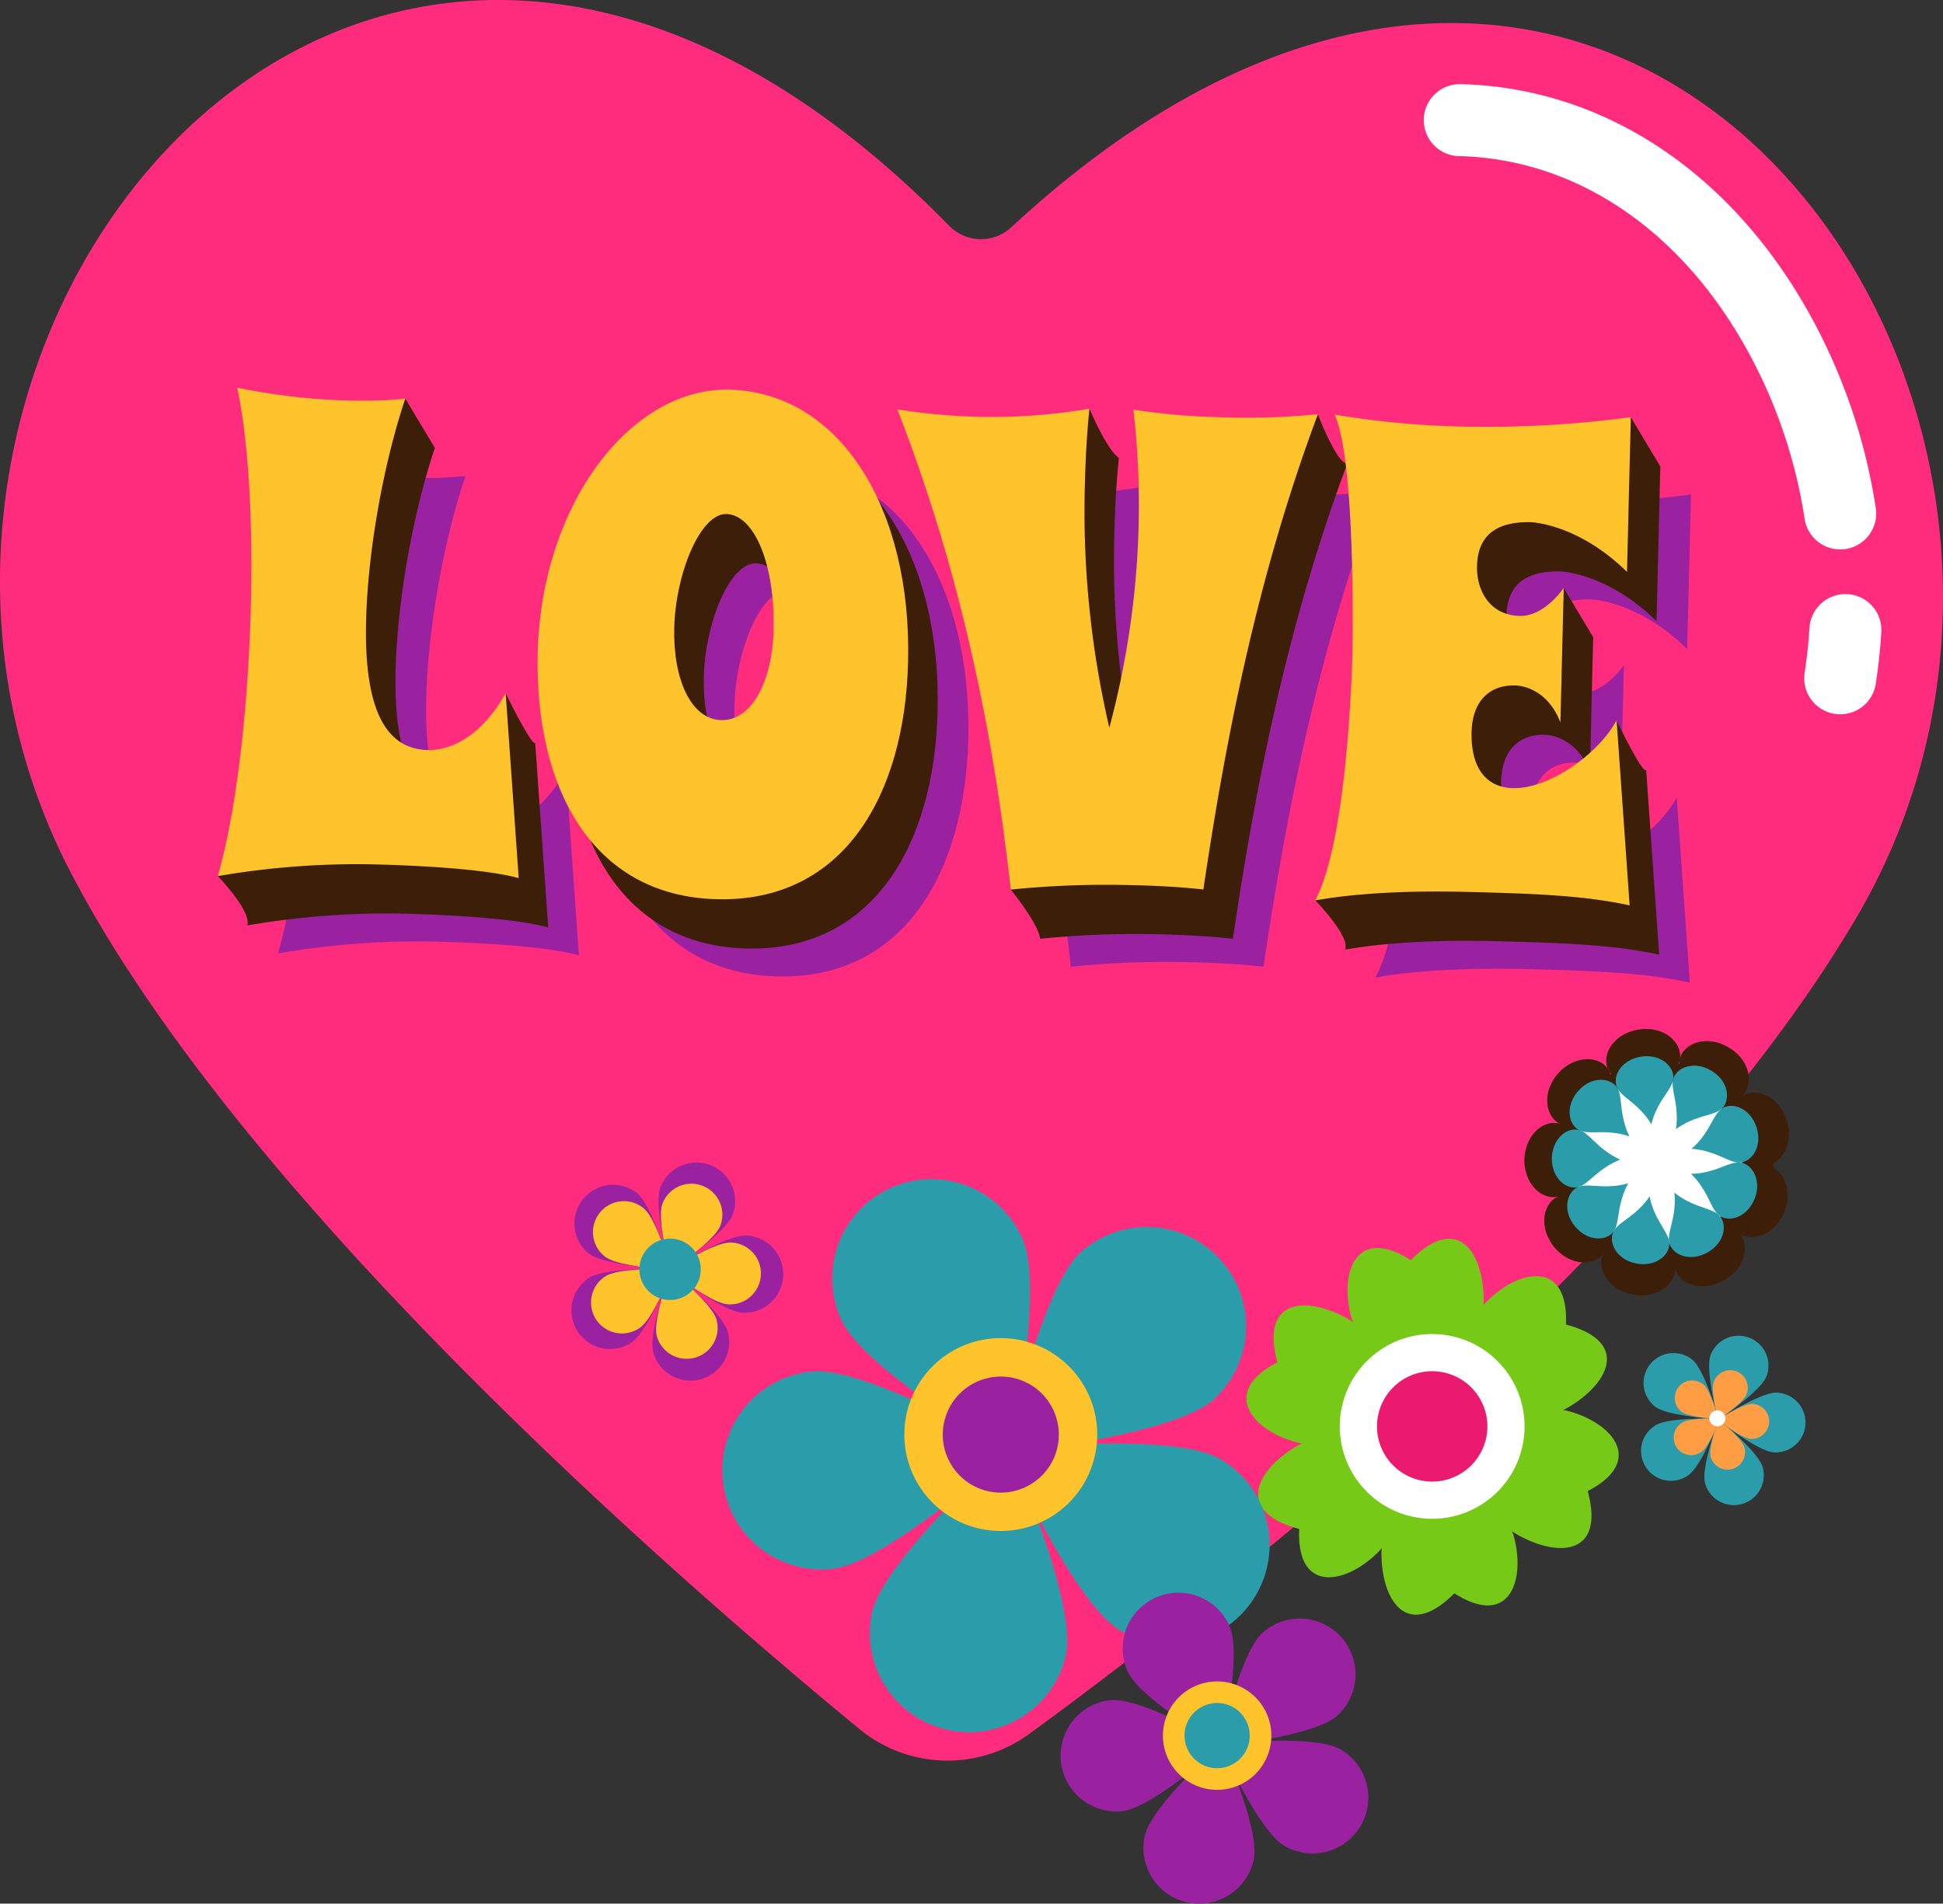 <svg xmlns="http://www.w3.org/2000/svg" width="1080" height="1058.21" viewBox="0 0 1080 1058.21"><rect x="0" y="0" width="1080" height="1058.21" fill="#333333" stroke="none"/><g id="Слой_2" data-name="Слой 2"><g id="hippie06_145798021"><g id="hippie06_145798021-2" data-name="hippie06_145798021"><path d="M562.16 126.3a24.73 24.73.0 0 1-34.61-.84C202.11-206.65-112.54 193.24 39.32 485c94.8 182 336.73 392.5 438.42 476.15a77 77 0 0 0 94.36 2.7C679 885.7 924.61 693.81 1032.5 509 1198.26 224.93 903.34-189.69 562.16 126.3z" fill="#ff2c7d"/><path d="M1025.75 350.23q-.84 13.47-2.88 26.83" fill="none" stroke="#fff" stroke-linecap="round" stroke-miterlimit="10" stroke-width="40"/><path d="M811.39 66.78C883.1 68.52 947.46 111.13 988 183.7a302.34 302.34.0 0 1 34.86 101.71" fill="none" stroke="#fff" stroke-linecap="round" stroke-miterlimit="10" stroke-width="40"/><path d="M721.15 801.87c.82.21 1.72.36 2.6.52-1.11.52-2.17 1.05-3.13 1.61-21.91 12.9-34.7 36.28 1.52 45.9-1.59 36.46 26.31 30.75 44.15 12.64.59-.6 1.17-1.3 1.75-2-.11 1.22-.18 2.4-.17 3.51.22 25.43 14.06 48.2 40.51 21.64 30.77 19.6 39.78-7.41 33-31.92-.22-.82-.72-1.77-1-2.63 1.07.76 2.12 1.44 3.14 2 22.13 12.52 48.78 11.92 39-24.27 32.37-16.86 13.49-38.15-11.13-44.55-.8-.22-1.7-.37-2.59-.52a32.44 32.44.0 0 0 3.12-1.61c21.92-12.9 34.72-36.28-1.51-45.9 1.58-36.45-26.3-30.75-44.15-12.63-.59.59-1.17 1.29-1.75 2 .11-1.22.18-2.4.17-3.51-.21-25.43-14.06-48.2-40.51-21.64-30.78-19.6-39.79 7.41-33 31.92.23.82.72 1.76 1 2.63a35.71 35.71.0 0 0-3.13-2c-22.14-12.53-48.77-11.93-39 24.26C677.66 774.17 696.54 795.48 721.15 801.87zm75.06-8.57-.14-.13a1.05 1.05.0 0 1 0-.19l.19-.06.14.14-.05.19z" fill="#77c918"/><path d="M744.73 791.68a51.35 51.35.0 1 0 52.59-50.1A51.35 51.35.0 0 0 744.73 791.68z" fill="#fff"/><path d="M765.4 792.17a30.68 30.68.0 1 0 31.41-29.93A30.68 30.68.0 0 0 765.4 792.17z" fill="#ea1b6f"/><path d="M947.74 824.45c-2.43-8.85 7.57-35.27 7.57-35.27s22.06 17.63 24.49 26.48a16.62 16.62.0 1 1-32.06 8.79z" fill="#2b9caa"/><path d="M949.24 817.36c-1.94-7.09 6.06-28.22 6.06-28.22s17.66 14.11 19.59 21.18a13.3 13.3.0 1 1-25.65 7z" fill="#2b9caa"/><path d="M950.86 809.77c-1.41-5.18 4.44-20.63 4.44-20.63s12.9 10.31 14.33 15.49a9.73 9.73.0 0 1-18.77 5.14z" fill="#ff9d45"/><path d="M986.17 807.35c-9.17-.43-31.2-18.1-31.2-18.1s23.58-15.54 32.75-15.11a16.62 16.62.0 1 1-1.55 33.21z" fill="#2b9caa"/><path d="M979.89 803.73c-7.34-.34-25-14.48-25-14.48s18.87-12.43 26.21-12.09a13.3 13.3.0 1 1-1.24 26.57z" fill="#2b9caa"/><path d="M973.18 799.84c-5.37-.25-18.26-10.59-18.26-10.59s13.8-9.09 19.16-8.85a9.73 9.73.0 0 1-.9 19.44z" fill="#ff9d45"/><path d="M981.93 765c-3.25 8.58-26.85 24.08-26.85 24.08s-7.5-27.23-4.25-35.82A16.62 16.62.0 0 1 981.93 765z" fill="#2b9caa"/><path d="M976.55 769.88c-2.6 6.87-21.5 19.27-21.5 19.27s-6-21.79-3.39-28.66a13.3 13.3.0 0 1 24.89 9.39z" fill="#2b9caa"/><path d="M970.77 775.07c-1.9 5-15.72 14.08-15.72 14.08s-4.38-15.93-2.48-20.95a9.73 9.73.0 1 1 18.2 6.87z" fill="#ff9d45"/><path d="M940.58 755.78c7.17 5.74 14.6 33 14.6 33s-28.2-1.28-35.37-7a16.62 16.62.0 0 1 20.77-26z" fill="#2b9caa"/><path d="M943.54 762.4c5.73 4.6 11.69 26.4 11.69 26.4s-22.58-1-28.31-5.63a13.3 13.3.0 1 1 16.62-20.77z" fill="#2b9caa"/><path d="M946.68 769.5c4.19 3.35 8.55 19.3 8.55 19.3s-16.51-.76-20.7-4.12a9.72 9.72.0 1 1 12.15-15.18z" fill="#ff9d45"/><path d="M920 792.43c7.66-5 35.87-3.69 35.87-3.69s-10 26.42-17.62 31.46A16.62 16.62.0 1 1 920 792.43z" fill="#2b9caa"/><path d="M927.21 791.66c6.14-4 28.71-3 28.71-3s-8 21.15-14.1 25.19a13.3 13.3.0 1 1-14.61-22.23z" fill="#2b9caa"/><path d="M934.93 790.87c4.49-3 21-2.17 21-2.17s-5.82 15.47-10.3 18.42a9.73 9.73.0 1 1-10.69-16.25z" fill="#ff9d45"/><path d="M958.88 787.25a4.45 4.45.0 1 1-5.47-3.12A4.46 4.46.0 0 1 958.88 787.25z" fill="#fff"/><path d="M363.15 751.86c-3.14-11.45 9.79-45.61 9.79-45.61S401.47 729 404.62 740.5a21.5 21.5.0 0 1-41.47 11.36z" fill="#9a22a0"/><path d="M365.09 742.68c-2.51-9.15 7.83-36.49 7.83-36.49s22.85 18.25 25.35 27.4a17.2 17.2.0 1 1-33.18 9.09z" fill="#ffc32c"/><path d="M412.85 729.74c-11.85-.55-40.35-23.4-40.35-23.4s30.5-20.1 42.35-19.54a21.49 21.49.0 1 1-2 42.94z" fill="#9a22a0"/><path d="M404.74 725.06c-9.5-.44-32.3-18.73-32.3-18.73s24.41-16.07 33.9-15.63a17.2 17.2.0 1 1-1.6 34.36z" fill="#ffc32c"/><path d="M407.37 675c-4.2 11.11-34.73 31.14-34.73 31.14s-9.69-35.21-5.5-46.31A21.5 21.5.0 0 1 407.37 675z" fill="#9a22a0"/><path d="M400.41 681.29c-3.36 8.89-27.8 24.92-27.8 24.92s-7.74-28.18-4.39-37.06a17.2 17.2.0 1 1 32.19 12.14z" fill="#ffc32c"/><path d="M353.9 663.06c9.27 7.41 18.88 42.64 18.88 42.64S336.3 704 327 696.62a21.5 21.5.0 0 1 26.87-33.56z" fill="#9a22a0"/><path d="M357.72 671.62c7.42 5.93 15.11 34.13 15.11 34.13s-29.19-1.34-36.61-7.28a17.2 17.2.0 1 1 21.5-26.85z" fill="#ffc32c"/><path d="M327.29 710.45c9.91-6.52 46.39-4.78 46.39-4.78s-12.86 34.17-22.78 40.7a21.49 21.49.0 1 1-23.61-35.92z" fill="#9a22a0"/><path d="M336.6 709.45c7.94-5.21 37.14-3.82 37.14-3.82S363.44 733 355.51 738.2a17.21 17.21.0 1 1-18.91-28.75z" fill="#ffc32c"/><path d="M388.91 701.06A17.06 17.06.0 1 1 368 689.12 17.07 17.07.0 0 1 388.91 701.06z" fill="#2b9caa"/><path d="M568.46 688.87c12.37 27.84-7.33 119.52-7.33 119.52S480 761.47 467.61 733.62a55.17 55.17.0 1 1 100.85-44.75z" fill="#2b9caa"/><path d="M451 762.38c30.33-3.11 111.42 43.93 111.42 43.93s-69.74 62.73-1e2 65.88A55.2 55.2.0 0 1 451 762.38z" fill="#2b9caa"/><path d="M484.58 896.92c6.37-29.82 76.18-92.39 76.18-92.39S598.87 890.17 592.51 920a55.19 55.19.0 0 1-107.93-23.08z" fill="#2b9caa"/><path d="M622.86 906.51c-26.37-15.29-64.3-101-64.3-101s93.2-9.77 119.6 5.49a55.19 55.19.0 0 1-55.3 95.53z" fill="#2b9caa"/><path d="M674.73 777.91c-22.66 20.36-115.92 30-115.92 30S578.32 716.17 601 695.81a55.18 55.18.0 0 1 73.74 82.1z" fill="#2b9caa"/><path d="M605.27 775.66a53.61 53.61.0 1 1-70.74-27.23A53.66 53.66.0 0 1 605.27 775.66z" fill="#ffc32c"/><path d="M585.75 784.36A32.25 32.25.0 1 1 543.19 768 32.22 32.22.0 0 1 585.75 784.36z" fill="#9a22a0"/><path d="M683.39 903.79c7 15.65-4.13 67.17-4.13 67.17s-45.61-26.36-52.56-42a31 31 0 0 1 56.69-25.15z" fill="#9a22a0"/><path d="M617.34 945.11c17-1.76 62.62 24.68 62.62 24.68s-39.19 35.26-56.21 37a31 31 0 0 1-6.41-61.72z" fill="#9a22a0"/><path d="M636.24 1020.72c3.58-16.76 42.82-51.92 42.82-51.92s21.42 48.13 17.84 64.9a31 31 0 0 1-60.66-13z" fill="#9a22a0"/><path d="M714 1026.12c-14.82-8.6-36.14-56.78-36.14-56.78s52.39-5.5 67.23 3.08a31 31 0 0 1-31.09 53.7z" fill="#9a22a0"/><path d="M743.12 953.83C730.38 965.28 678 970.68 678 970.68s11-51.54 23.71-63a31 31 0 0 1 41.45 46.14z" fill="#9a22a0"/><path d="M704.07 952.57a30.13 30.13.0 1 1-39.75-15.3A30.15 30.15.0 0 1 704.07 952.57z" fill="#ffc32c"/><path d="M693.1 957.46a18.12 18.12.0 1 1-23.92-9.23A18.1 18.1.0 0 1 693.1 957.46z" fill="#2b9caa"/><path d="M985.76 648.15c-.75 30.86-28.92 55.21-62.93 54.38s-61-26.51-60.25-57.36 28.93-55.22 62.95-54.4S986.5 617.28 985.76 648.15z" fill="#3d1e09"/><path d="M968.25 647c-.61 25.08-22 44.92-47.87 44.29s-46.29-21.47-45.69-46.55 22-44.92 47.88-44.29S968.85 621.88 968.25 647z" fill="#fff"/><path d="M965.38 684.35c-3.48-3.22-6.4-11.91-10.57-18.19a50.65 50.65.0 0 0-8.41-10.41 51.19 51.19.0 0 0 13.25-1.94c7.34-1.77 15.3-6.19 20.13-6.17 9.28-.47 17.6 11.73 12 25.88S971.94 691.05 965.38 684.35z" fill="#3d1e09"/><path d="M930.76 703.21c-.58-4.65 2.77-13.23 3.58-20.71a51.65 51.65.0 0 0 .25-13.39A52.31 52.31.0 0 0 946 676.17c6.71 3.28 15.7 5.13 19.36 8.18 7.44 5.67 5.85 20.25-7.41 27.55S931.46 712.69 930.76 703.21z" fill="#3d1e09"/><path d="M892.12 695.43c2.54-3.95 10.62-8.35 16.06-13.55A50.66 50.66.0 0 0 917 671.77a52.32 52.32.0 0 0 4.25 12.77c3 6.77 8.72 14.05 9.55 18.67 2 9.18-8.54 19.25-23.37 16.36S886.58 703.13 892.12 695.43z" fill="#3d1e09"/><path d="M867.53 664.63c4.46-1.37 13.5.41 21-.07a53.61 53.61.0 0 0 13.23-2.06A54.81 54.81.0 0 0 896.82 675c-2.08 7.16-2.36 16.37-4.7 20.45-4.33 8.37-18.91 9.23-28.45-2.49C854.35 681.07 858.36 667 867.53 664.63z" fill="#3d1e09"/><path d="M868.48 625.23c4.31 1.82 10.08 9 16.14 13.44a55.65 55.65.0 0 0 11.43 6.94A56 56 0 0 0 884.3 652c-6.27 4.14-12.38 11-16.77 12.64-8.75 3.68-20.39-5.14-20.22-20.2C847.86 629.39 859.92 621.13 868.48 625.23z" fill="#3d1e09"/><path d="M894.53 595.65c2.14 4.19 2 13.41 3.71 20.66A55.09 55.09.0 0 0 902.56 629a53.31 53.31.0 0 0-13.1-2.71c-7.47-.83-16.59.51-21-1.08-9-2.8-12.36-17.05-2.48-28.46C876.08 585.53 890.62 587.09 894.53 595.65z" fill="#3d1e09"/><path d="M933.5 589.76c-1 4.57-7.09 11.56-10.44 18.18a52.39 52.39.0 0 0-4.85 12.55 51.23 51.23.0 0 0-8.3-10.51c-5.17-5.47-13-10.26-15.38-14.33-5.16-7.95 1.45-21.06 16.42-23.36S936 580.69 933.5 589.76z" fill="#3d1e09"/><path d="M967.16 610.27c-3.79 2.87-12.87 4.27-19.71 7.24A51.77 51.77.0 0 0 935.68 624a51.6 51.6.0 0 0 .4-13.39c-.45-7.51-3.39-16.24-2.58-20.85 1.17-9.43 14.65-15.2 27.61-7.37S974.88 605 967.16 610.27z" fill="#3d1e09"/><path d="M979.78 647.64c-4.83-.23-12.56-5-19.81-7.15a51.11 51.11.0 0 0-13.14-2.56 50.92 50.92.0 0 0 8.91-10c4.47-6.07 7.79-14.6 11.42-17.65 6.88-6.38 21-2.3 25.85 12.1S989 648.55 979.78 647.64z" fill="#3d1e09"/><path d="M954.69 674.83c-2.71-2.52-5-9.3-8.24-14.2a39.78 39.78.0 0 0-6.57-8.12A40 40 0 0 0 950.22 651c5.73-1.38 11.94-4.83 15.71-4.82 7.24-.36 13.73 9.16 9.35 20.19S959.8 680.05 954.69 674.83z" fill="#2b9caa"/><path d="M927.67 689.54c-.45-3.63 2.17-10.32 2.81-16.16a40.53 40.53.0 0 0 .19-10.44 41.19 41.19.0 0 0 8.92 5.5c5.23 2.56 12.25 4 15.1 6.39 5.81 4.42 4.57 15.8-5.78 21.49S928.23 696.93 927.67 689.54z" fill="#2b9caa"/><path d="M897.53 683.47c2-3.08 8.29-6.51 12.53-10.58a39.89 39.89.0 0 0 6.86-7.88 41.51 41.51.0 0 0 3.31 10c2.36 5.28 6.8 11 7.44 14.56 1.6 7.16-6.65 15-18.22 12.76S893.22 689.48 897.53 683.47z" fill="#2b9caa"/><path d="M878.35 659.44c3.48-1.07 10.53.32 16.39-.06a40 40 0 0 0 10.35-1.63 41.8 41.8.0 0 0-3.89 9.77c-1.62 5.58-1.84 12.77-3.67 16-3.37 6.53-14.75 7.2-22.18-1.94S871.2 661.29 878.35 659.44z" fill="#2b9caa"/><path d="M879.09 628.71c3.35 1.41 7.87 7 12.59 10.48a44.19 44.19.0 0 0 8.92 5.41 43.87 43.87.0 0 0-9.17 5c-4.88 3.23-9.66 8.61-13.08 9.86-6.83 2.87-15.91-4-15.78-15.76C863 631.94 872.42 625.5 879.09 628.71z" fill="#2b9caa"/><path d="M899.41 605.63c1.67 3.26 1.55 10.45 2.9 16.11a41.25 41.25.0 0 0 3.42 10 40.26 40.26.0 0 0-10.27-2.14c-5.83-.65-12.94.39-16.37-.84-7.05-2.19-9.65-13.31-1.93-22.21S896.36 599 899.41 605.63z" fill="#2b9caa"/><path d="M929.82 601c-.82 3.57-5.53 9-8.15 14.19a40.94 40.94.0 0 0-3.78 9.8 39.72 39.72.0 0 0-6.47-8.21c-4-4.27-10.17-8-12-11.17-4-6.21 1.14-16.44 12.82-18.24S931.75 594 929.82 601z" fill="#2b9caa"/><path d="M956.09 617c-3 2.24-10.05 3.35-15.39 5.65a40.6 40.6.0 0 0-9.18 5.07 40.44 40.44.0 0 0 .32-10.45c-.36-5.85-2.65-12.67-2-16.27.91-7.35 11.43-11.85 21.54-5.74S962.11 612.89 956.09 617z" fill="#2b9caa"/><path d="M965.93 646.18c-3.77-.18-9.8-3.91-15.46-5.57a39.77 39.77.0 0 0-10.26-2 39.7 39.7.0 0 0 7-7.81c3.48-4.73 6.09-11.39 8.92-13.78 5.36-5 16.4-1.79 20.15 9.44S973.14 646.89 965.93 646.18z" fill="#2b9caa"/><path d="M321.77 531.05c-25.39-7-84.39-7.7-85.9-7.74A458.21 458.21.0 0 0 154.52 530c10.69-37.32 17-95.05 18.36-150.65 1.14-46.21-1.16-90.61-7.56-120.85a349.51 349.51.0 0 0 61.85 7.16c19.9.49 31.59-1.1 31.59-1.1C247 299.17 237.92 348.2 236.94 388c-1.23 50.35 11.41 71.33 34.32 71.89 15.41.38 31.84-10.87 43.26-31.64z" fill="#9a22a0"/><path d="M432 542.78c-69.88-1.71-101.45-62.63-99.63-137 2-82.65 51.73-147.59 106.58-146.24 61.61 1.51 101.37 66.38 99.28 151.29C536.38 485.19 502.22 544.51 432 542.78zm5.25-214.13c-14.65-.36-28.26 33.51-29 63.19-.71 28.55 9.27 51 26.18 51.39s28.34-21.48 29-50C464.36 356.38 452.62 329 437.22 328.65z" fill="#9a22a0"/><path d="M702.33 537.38c-12.74-1.44-26.63-2.15-40.91-2.5a530.35 530.35.0 0 0-66.21 2.5c-9.83-89.7-28.7-178.87-63-266.91a347.34 347.34.0 0 0 43.88 4.08A319.35 319.35.0 0 0 639 270.07c-1.48 14.25-2.21 28.51-2.55 42.42A530.64 530.64.0 0 0 650 447.39a480 480 0 0 0 16.28-112 463.9 463.9.0 0 0-2.91-64.73 383.69 383.69.0 0 0 51 4.26A397.17 397.17.0 0 0 766 273.19C733.37 360.35 715.41 448.61 702.33 537.38z" fill="#9a22a0"/><path d="M939.27 546.2c-25.42-5.51-52.46-6.55-91.53-7.5-18.41-.46-53.36-.56-83.19 4.72 17.34-32.66 20.33-123.92 20.67-137.82.09-3.38 1.87-106.71-9.91-132.18a495.58 495.58.0 0 0 69 6.58 603.21 603.21.0 0 0 95.61-5.18l-2.11 86c-27.53-27-53.46-27.62-53.46-27.62-24.41-.6-29.62 12.43-29.92 24.44-.31 12.78 6.48 27.24 23.76 27.66 13.9.34 24.44-15.57 24.44-15.57l-1.83 74.76c-7.43-19-22.06-20.47-25.07-20.54-15.77-.39-23.93 10.32-24.31 25.72-.55 22.54 10.14 31.07 22.91 31.38 19.92.49 47.07-18.39 57.69-37.68z" fill="#9a22a0"/><path d="M304.72 515.53c-25.38-7-84.38-7.71-85.88-7.75a457.77 457.77.0 0 0-81.36 6.65c2.31-8.07-16.41-27.4-16.41-27.4s33.7-79.68 34.77-123.26c1.13-46.2-1.16-90.61-7.56-120.85 25.05 5.13 77-21.34 77-21.34L241.72 249C230 283.65 220.88 332.67 219.9 372.49c-1.23 50.34 11.4 71.32 34.32 71.89 13.29.32 26.85-59 26.85-59s14.84 30.24 16.4 27.39z" fill="#3d1e09"/><path d="M414.93 527.26c-69.88-1.72-101.46-62.64-99.63-137 2-82.65 51.73-147.59 106.58-146.24 61.61 1.51 101.36 66.38 99.28 151.29C519.34 469.67 485.18 529 414.93 527.26zm5.26-214.13c-14.66-.37-28.27 33.5-29 63.18-.7 28.55 9.28 51 26.18 51.4s28.35-21.49 29.05-50C447.32 340.85 435.58 313.5 420.19 313.13z" fill="#3d1e09"/><path d="M685.29 521.85c-12.75-1.44-26.63-2.15-40.91-2.5a532.13 532.13.0 0 0-66.21 2.5c-.93-8.41-16.41-27.39-16.41-27.39s-15.51-159.73-46.59-239.52A347.17 347.17.0 0 0 559.05 259c11.67.29 46.48-31.87 46.48-31.87s9.58 22.81 16.4 27.39c-1.47 14.25-2.2 28.52-2.54 42.42A530.15 530.15.0 0 0 633 431.86a480 480 0 0 0 16.28-112 464 464 0 0 0-2.91-64.74 383.83 383.83.0 0 0 51 4.27c11.33.28 35.13-29.15 35.13-29.15s10.7 28 16.41 27.4C716.33 344.82 698.37 433.09 685.29 521.85z" fill="#3d1e09"/><path d="M922.23 530.67c-25.43-5.5-52.46-6.54-91.53-7.5-18.41-.45-53.37-.55-83.19 4.73 3.61-6.8-16.41-27.4-16.41-27.4s41.12-27.66 37.08-110.43c-.16-3.37 1.87-106.7-9.91-132.18a495.58 495.58.0 0 0 69 6.58c39 1 79.2-32.57 79.2-32.57l16.41 27.39-2.11 86c-27.54-27-53.46-27.63-53.46-27.63-24.41-.6-29.62 12.43-29.92 24.45-.31 12.78 6.48 27.23 23.76 27.66 7 .16 8-43 8-43l16.41 27.4L883.76 429c-7.44-19-22.06-20.48-25.07-20.54-15.77-.4-23.93 10.31-24.31 25.72-.55 22.53 10.14 31.06 22.91 31.38 16.72.41 41.28-65.08 41.28-65.08S913.28 431 915 427.88z" fill="#3d1e09"/><path d="M288.32 488.13c-25.39-7-84.39-7.7-85.9-7.74A458.21 458.21.0 0 0 121.07 487c10.69-37.33 17-95 18.36-150.66 1.13-46.2-1.16-90.6-7.56-120.84a350.47 350.47.0 0 0 61.84 7.16c19.91.49 31.6-1.11 31.6-1.11-11.74 34.67-20.84 83.7-21.82 123.51-1.23 50.34 11.41 71.33 34.32 71.89 15.41.38 31.84-10.88 43.26-31.64z" fill="#ffc32c"/><path d="M398.52 499.86c-69.88-1.71-101.45-62.64-99.63-137 2-82.64 51.73-147.58 106.58-146.24 61.61 1.51 101.37 66.39 99.28 151.3C502.93 442.27 468.77 501.58 398.52 499.86zm5.25-214.13c-14.65-.36-28.26 33.51-29 63.19-.71 28.55 9.27 51 26.17 51.39s28.35-21.49 29.05-50C430.91 313.46 419.17 286.1 403.77 285.73z" fill="#ffc32c"/><path d="M668.88 494.46C656.14 493 642.25 492.31 628 492a528.44 528.44.0 0 0-66.21 2.5c-9.83-89.71-28.7-178.87-63-266.91a347.34 347.34.0 0 0 43.88 4.08 320.88 320.88.0 0 0 62.89-4.48c-1.48 14.25-2.21 28.51-2.55 42.42a530.19 530.19.0 0 0 13.6 134.9 480 480 0 0 0 16.28-112A463.83 463.83.0 0 0 630 227.75 383.69 383.69.0 0 0 681 232a395.42 395.42.0 0 0 51.54-1.75C699.92 317.43 682 405.69 668.88 494.46z" fill="#ffc32c"/><path d="M905.82 503.28c-25.42-5.51-52.46-6.55-91.53-7.51-18.41-.45-53.36-.55-83.19 4.73 17.34-32.66 20.33-123.93 20.67-137.82.09-3.39 1.87-106.71-9.91-132.19a494.07 494.07.0 0 0 69 6.58 604.12 604.12.0 0 0 95.61-5.17l-2.11 86c-27.53-27-53.46-27.62-53.46-27.62-24.41-.6-29.62 12.42-29.92 24.44-.31 12.78 6.48 27.23 23.76 27.66 13.9.34 24.44-15.58 24.44-15.58l-1.83 74.77c-7.43-19-22.06-20.47-25.07-20.54-15.77-.39-23.93 10.31-24.31 25.72-.55 22.54 10.14 31.07 22.91 31.38 19.92.49 47.07-18.4 57.69-37.68z" fill="#ffc32c"/></g></g></g></svg>